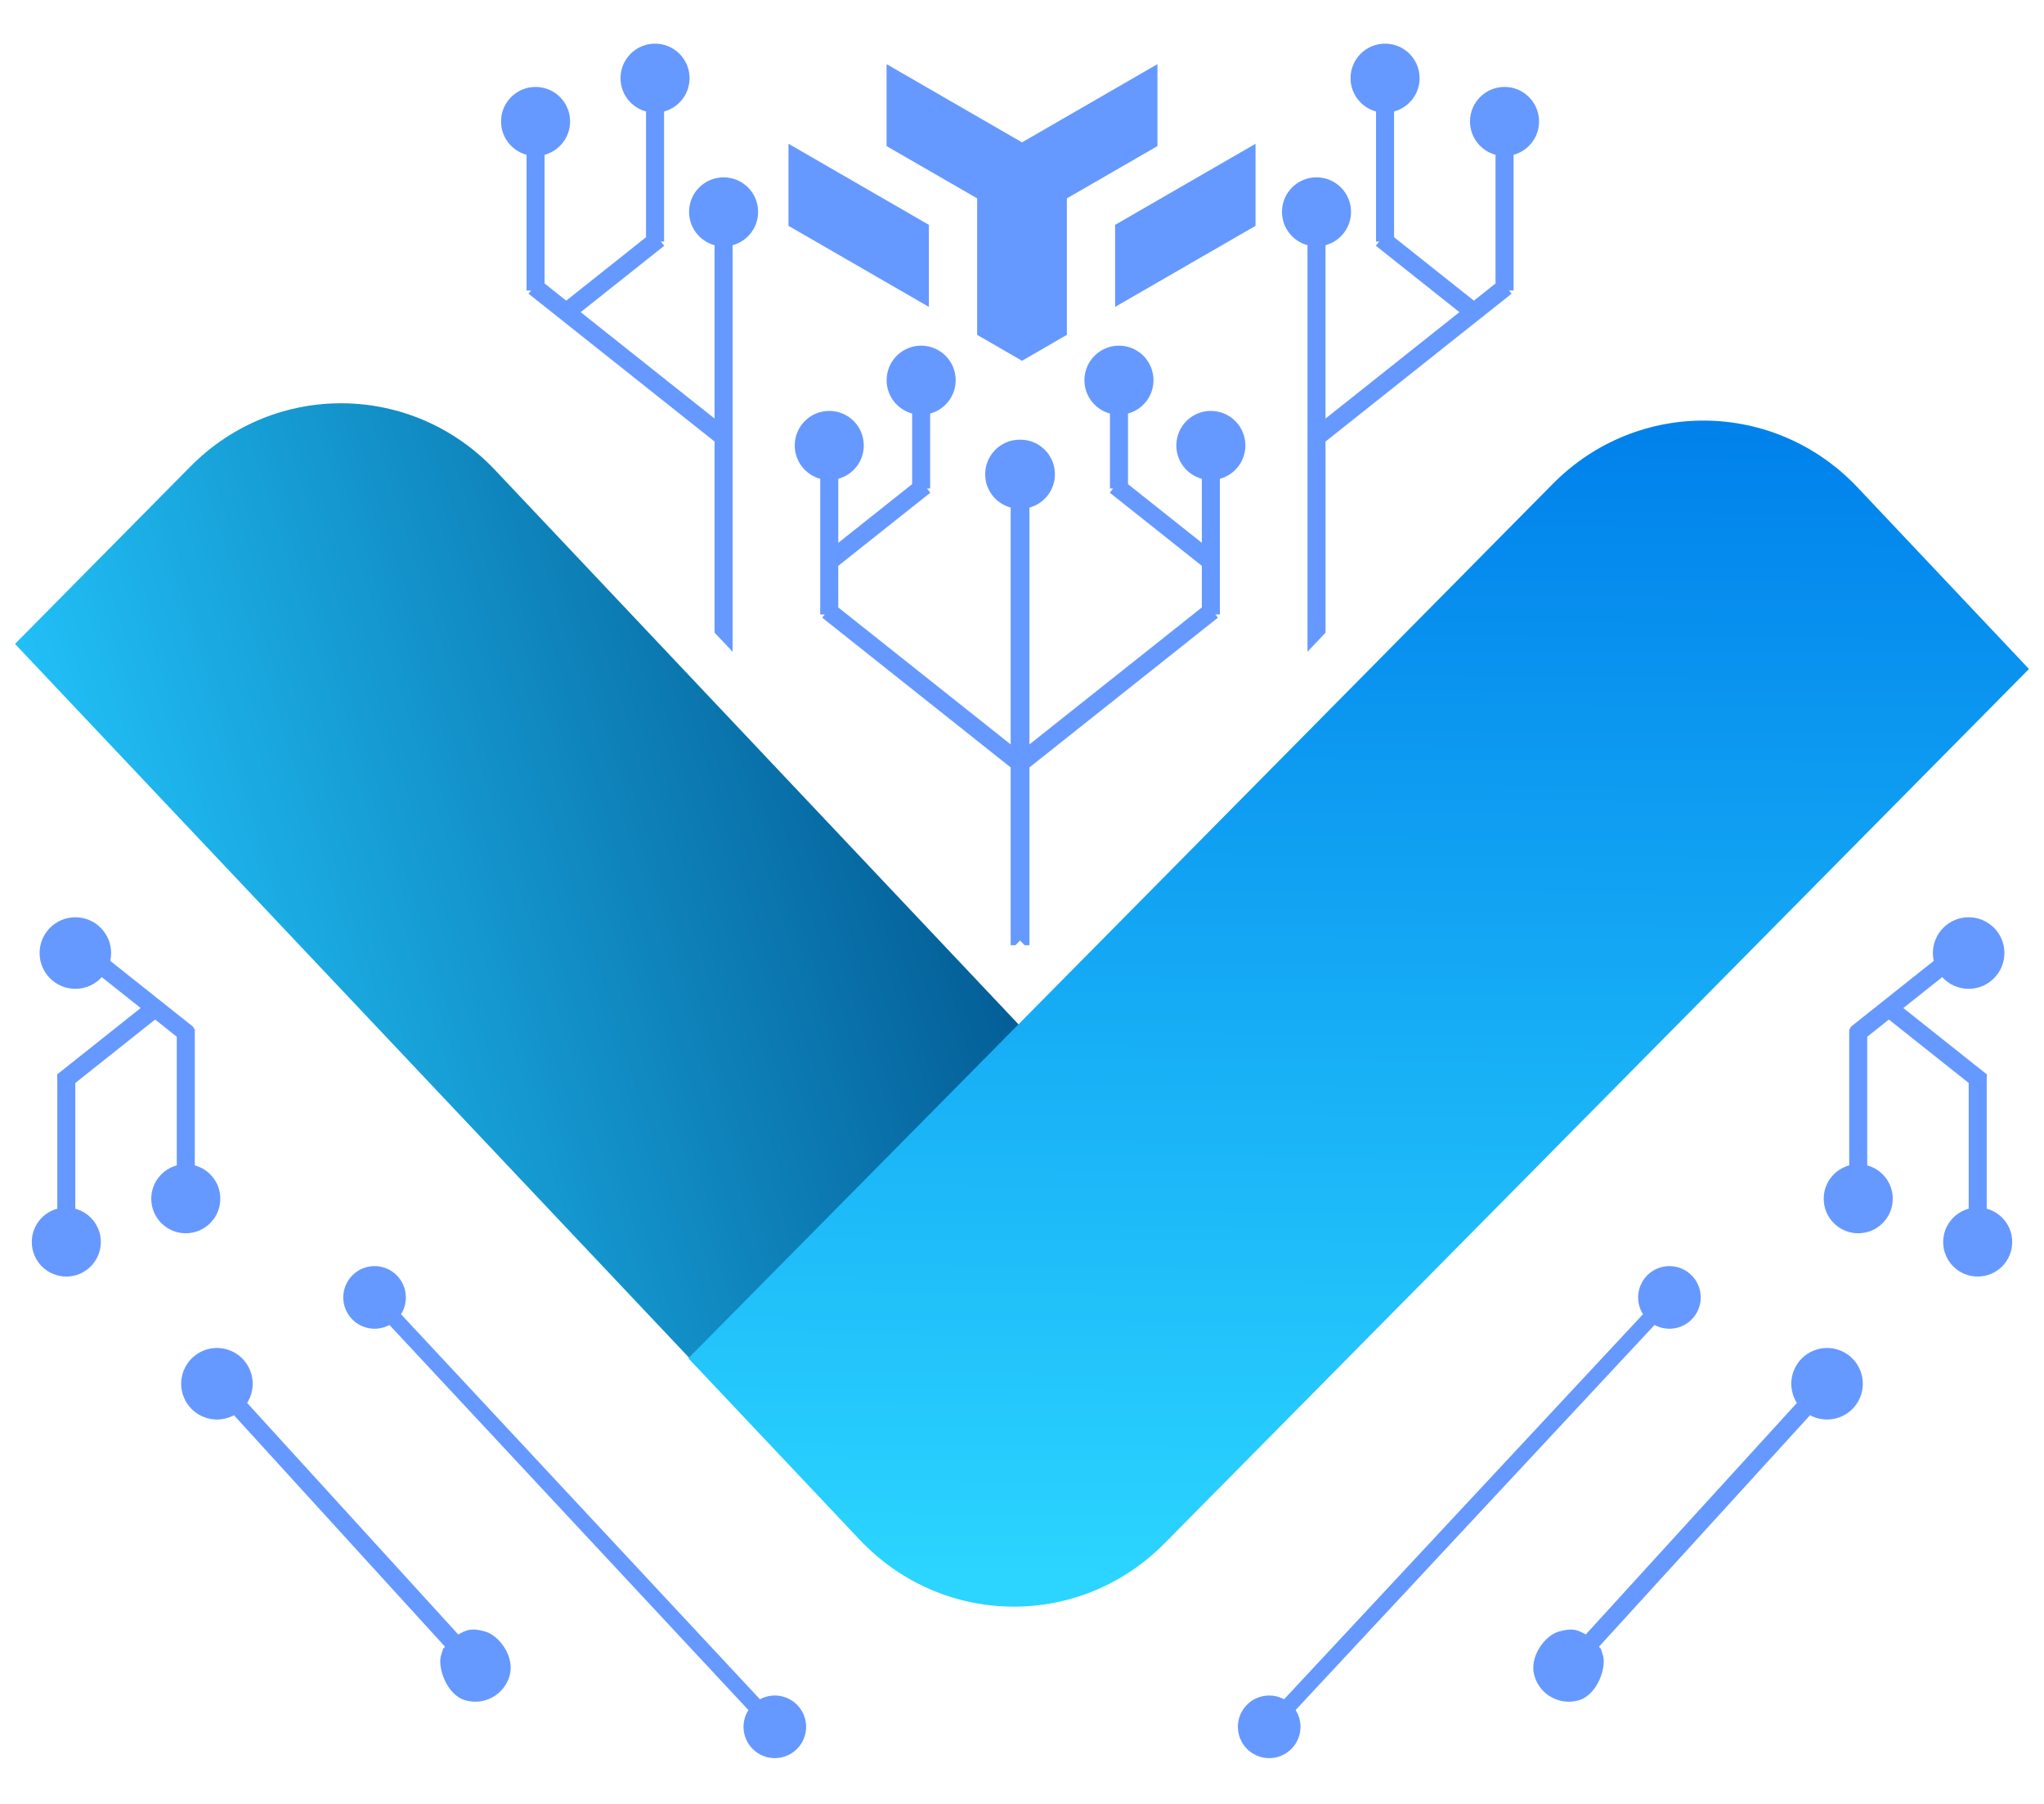 <?xml version="1.0" encoding="UTF-8"?>
<!DOCTYPE svg PUBLIC "-//W3C//DTD SVG 1.1//EN" "http://www.w3.org/Graphics/SVG/1.1/DTD/svg11.dtd">
<!-- Creator: CorelDRAW 2020 (64-Bit) -->
<svg xmlns="http://www.w3.org/2000/svg" xml:space="preserve" width="85px" height="75px" version="1.1" style="shape-rendering:geometricPrecision; text-rendering:geometricPrecision; image-rendering:optimizeQuality; fill-rule:evenodd; clip-rule:evenodd"
viewBox="0 0 8500000 7500000"
 xmlns:xlink="http://www.w3.org/1999/xlink"
 xmlns:xodm="http://www.corel.com/coreldraw/odm/2003">
 <defs>
  <style type="text/css">
   <![CDATA[
    .fil4 {fill:#6699FF}
    .fil0 {fill:#6699FF;fill-rule:nonzero}
    .fil3 {fill:#6699FF;fill-rule:nonzero}
    .fil2 {fill:url(#id0)}
    .fil1 {fill:url(#id1)}
   ]]>
  </style>
  <linearGradient id="id0" gradientUnits="userSpaceOnUse" x1="5579300" y1="6562400" x2="5614100" y2="1750300">
   <stop offset="0" style="stop-opacity:1; stop-color:#2BD5FF"/>
   <stop offset="1" style="stop-opacity:1; stop-color:#0081EB"/>
  </linearGradient>
  <linearGradient id="id1" gradientUnits="userSpaceOnUse" x1="933700" y1="5970900" x2="4875400" y2="4728600">
   <stop offset="0" style="stop-opacity:1; stop-color:#22C4FB"/>
   <stop offset="1" style="stop-opacity:1; stop-color:#00518A"/>
  </linearGradient>
 </defs>
 <g id="Layer_x0020_1">
  <g id="_2173593048976">
   <path class="fil0" d="M2971600 1835800l-773700 -614700 10600 -13400 -18800 0 0 -564100c-61100,-16500 -106100,-72300 -106100,-138600 0,-79300 64300,-143600 143600,-143600 79300,0 143600,64300 143600,143600 0,66300 -45000,122100 -106100,138600l0 534900 89900 71500 331900 -263700 0 -522800c-61100,-16500 -106100,-72200 -106100,-138500 0,-79300 64400,-143600 143600,-143600 79300,0 143600,64300 143600,143600 0,66300 -45000,122100 -106000,138500l0 540900 -13100 0 13800 17400 -347500 276000 556800 442400 0 -720700c-61100,-16500 -106100,-72400 -106100,-138700 0,-79300 64400,-143500 143600,-143500 79400,0 143600,64200 143600,143500 0,66300 -44900,122200 -106100,138700l0 1690300 -75000 -79400 0 -794600zm2540600 0l773800 -614700 -10600 -13400 18800 0 0 -564100c61000,-16500 106000,-72300 106000,-138600 0,-79300 -64300,-143600 -143500,-143600 -79400,0 -143700,64300 -143700,143600 0,66300 45000,122100 106200,138600l0 534900 -90000 71500 -331900 -263700 0 -522800c61100,-16500 106100,-72200 106100,-138500 0,-79300 -64300,-143600 -143600,-143600 -79300,0 -143600,64300 -143600,143600 0,66300 45000,122100 106100,138500l0 540900 13000 0 -13800 17400 347500 276000 -556800 442400 0 -720700c61100,-16500 106100,-72400 106100,-138700 0,-79300 -64400,-143500 -143600,-143500 -79400,0 -143600,64200 -143600,143500 0,66300 44900,122200 106100,138700l0 1690300 75000 -79400 0 -794600zm-1245300 -5800c68100,11200 120000,70400 120000,141800 0,66300 -44900,122100 -106000,138500l0 984700 717000 -569500 0 -172900 -382900 -304200 13800 -17400 -13000 0 0 -311600c-61200,-16500 -106200,-72300 -106200,-138700 0,-79300 64400,-143600 143700,-143600 79200,0 143500,64300 143500,143600 0,66400 -45000,122200 -106000,138700l0 293500 307100 244000 0 -266200c-61200,-16500 -106200,-72400 -106200,-138700 0,-79400 64300,-143600 143700,-143600 79300,0 143500,64200 143500,143600 0,66300 -44900,122200 -106000,138700l0 564100 -18800 0 10600 13300 -783800 622600 0 739200 -19800 0 -19200 -19400 -19100 19400 -19900 0 0 -739200 -783700 -622600 10600 -13300 -18900 0 0 -564100c-61000,-16500 -106000,-72400 -106000,-138700 0,-79400 64300,-143600 143500,-143600 79400,0 143700,64200 143700,143600 0,66300 -45000,122200 -106200,138700l0 266200 307200 -244000 0 -293500c-61100,-16500 -106100,-72300 -106100,-138700 0,-79300 64300,-143600 143600,-143600 79200,0 143600,64300 143600,143600 0,66400 -45000,122200 -106100,138700l0 311600 -13100 0 13900 17400 -383000 304200 0 172900 717000 569500 0 -984700c-61100,-16400 -106000,-72200 -106000,-138500 0,-71200 51700,-130400 119700,-141700 15900,-2700 34300,-2700 50300,-100z"/>
   <g>
    <path class="fil1" d="M62500 2677200l729200 -737400c352500,-356600 922900,-349900 1267500,15000l3513400 3719700 -729200 737500c-352600,356500 -923000,349800 -1267500,-15100l-3513400 -3719700z"/>
    <path class="fil2" d="M8437500 2781300l-712700 -754600c-344600,-364800 -915000,-371500 -1267500,-14900l-3594800 3635400 712600 754600c344700,364800 915100,371600 1267600,15000l3594800 -3635500z"/>
   </g>
   <path class="fil3" d="M4250000 1500000l-186500 -107800 0 -567400 -376700 -217400 0 -340700 563200 325200 563200 -325200 0 340700 -376600 217400 0 567400 -186600 107800zm-971100 -902300l583900 337200 0 341100 -583900 -337100 0 -341200zm1942300 0l-584000 337200 0 341100 584000 -337100 0 -341200z"/>
   <g>
    <path class="fil4" d="M1594300 5269300c69000,20200 108500,92500 88300,161500 -3500,12100 -8600,23200 -15000,33300l1492600 1600900c29100,-15700 64200,-20500 98500,-10400 69000,20200 108600,92500 88400,161500 -20200,69000 -92500,108600 -161600,88400 -69000,-20200 -108500,-92600 -88300,-161600 3500,-12000 8600,-23100 15000,-33200l-1492600 -1600900c-29100,15700 -64200,20500 -98500,10400 -69000,-20200 -108600,-92500 -88400,-161500 20200,-69000 92500,-108600 161600,-88400zm-1135800 -1274300l343400 272900 8200 13300 0 564100c61100,16500 106100,72300 106100,138600 0,79300 -64300,143600 -143600,143600 -79400,0 -143600,-64300 -143600,-143600 0,-66300 44900,-122100 106100,-138600l0 -534900 -90000 -71500 -331900 263700 0 522800c61100,16500 106100,72200 106100,138500 0,79300 -64300,143600 -143600,143600 -79300,0 -143500,-64300 -143500,-143600 0,-66300 44900,-122000 106000,-138500l0 -540900 -700 -17300 347500 -276100 -161700 -128400c-27200,29800 -66400,48500 -110000,48500 -82100,0 -148700,-66600 -148700,-148800 0,-82100 66600,-148700 148700,-148700 82200,0 148800,66600 148800,148700 0,11200 -1200,22100 -3600,32600zm485500 1615400c78800,23100 124000,105700 100900,184600 -4000,13700 -9800,26400 -17100,38000l877700 962500c33300,-18000 53600,-29200 112600,-12000 59000,17300 124000,105800 100900,184600 -23000,78900 -105700,124100 -184500,101000 -78800,-23100 -114500,-138300 -101000,-184600 13600,-46300 9900,-26400 17200,-38000l-877700 -962500c-33300,18000 -73400,23400 -112600,11900 -78900,-23000 -124100,-105700 -101000,-184500 23100,-78900 105700,-124100 184600,-101000z"/>
    <path class="fil4" d="M6905800 5269300c-69000,20200 -108600,92500 -88400,161500 3500,12100 8600,23200 15000,33300l-1492500 1600900c-29200,-15700 -64300,-20500 -98600,-10400 -69000,20200 -108600,92500 -88300,161500 20200,69000 92500,108600 161500,88400 69000,-20200 108600,-92600 88400,-161600 -3600,-12000 -8700,-23100 -15100,-33200l1492600 -1600900c29100,15700 64300,20500 98600,10400 68900,-20200 108500,-92500 88300,-161500 -20200,-69000 -92500,-108600 -161500,-88400zm1135700 -1274300l-343400 272900 -8200 13300 0 564100c-61100,16500 -106000,72300 -106000,138600 0,79300 64200,143600 143500,143600 79400,0 143600,-64300 143600,-143600 0,-66300 -44900,-122100 -106100,-138600l0 -534900 90000 -71500 331900 263700 0 522800c-61100,16500 -106100,72200 -106100,138500 0,79300 64300,143600 143600,143600 79300,0 143500,-64300 143500,-143600 0,-66300 -44900,-122000 -106000,-138500l0 -540900 800 -17300 -347500 -276100 161700 -128400c27200,29800 66300,48500 109900,48500 82100,0 148700,-66600 148700,-148800 0,-82100 -66600,-148700 -148700,-148700 -82200,0 -148800,66600 -148800,148700 0,11200 1300,22100 3600,32600zm-485400 1615400c-78900,23100 -124100,105700 -101000,184600 4000,13700 9800,26400 17200,38000l-877800 962500c-33300,-18000 -53600,-29200 -112500,-12000 -59100,17300 -124100,105800 -101000,184600 23100,78900 105700,124100 184500,101000 78900,-23100 114600,-138300 101000,-184600 -13500,-46300 -9800,-26400 -17200,-38000l877800 -962500c33200,18000 73400,23400 112600,11900 78800,-23000 124000,-105700 100900,-184500 -23100,-78900 -105700,-124100 -184500,-101000z"/>
   </g>
  </g>
 </g>
</svg>

